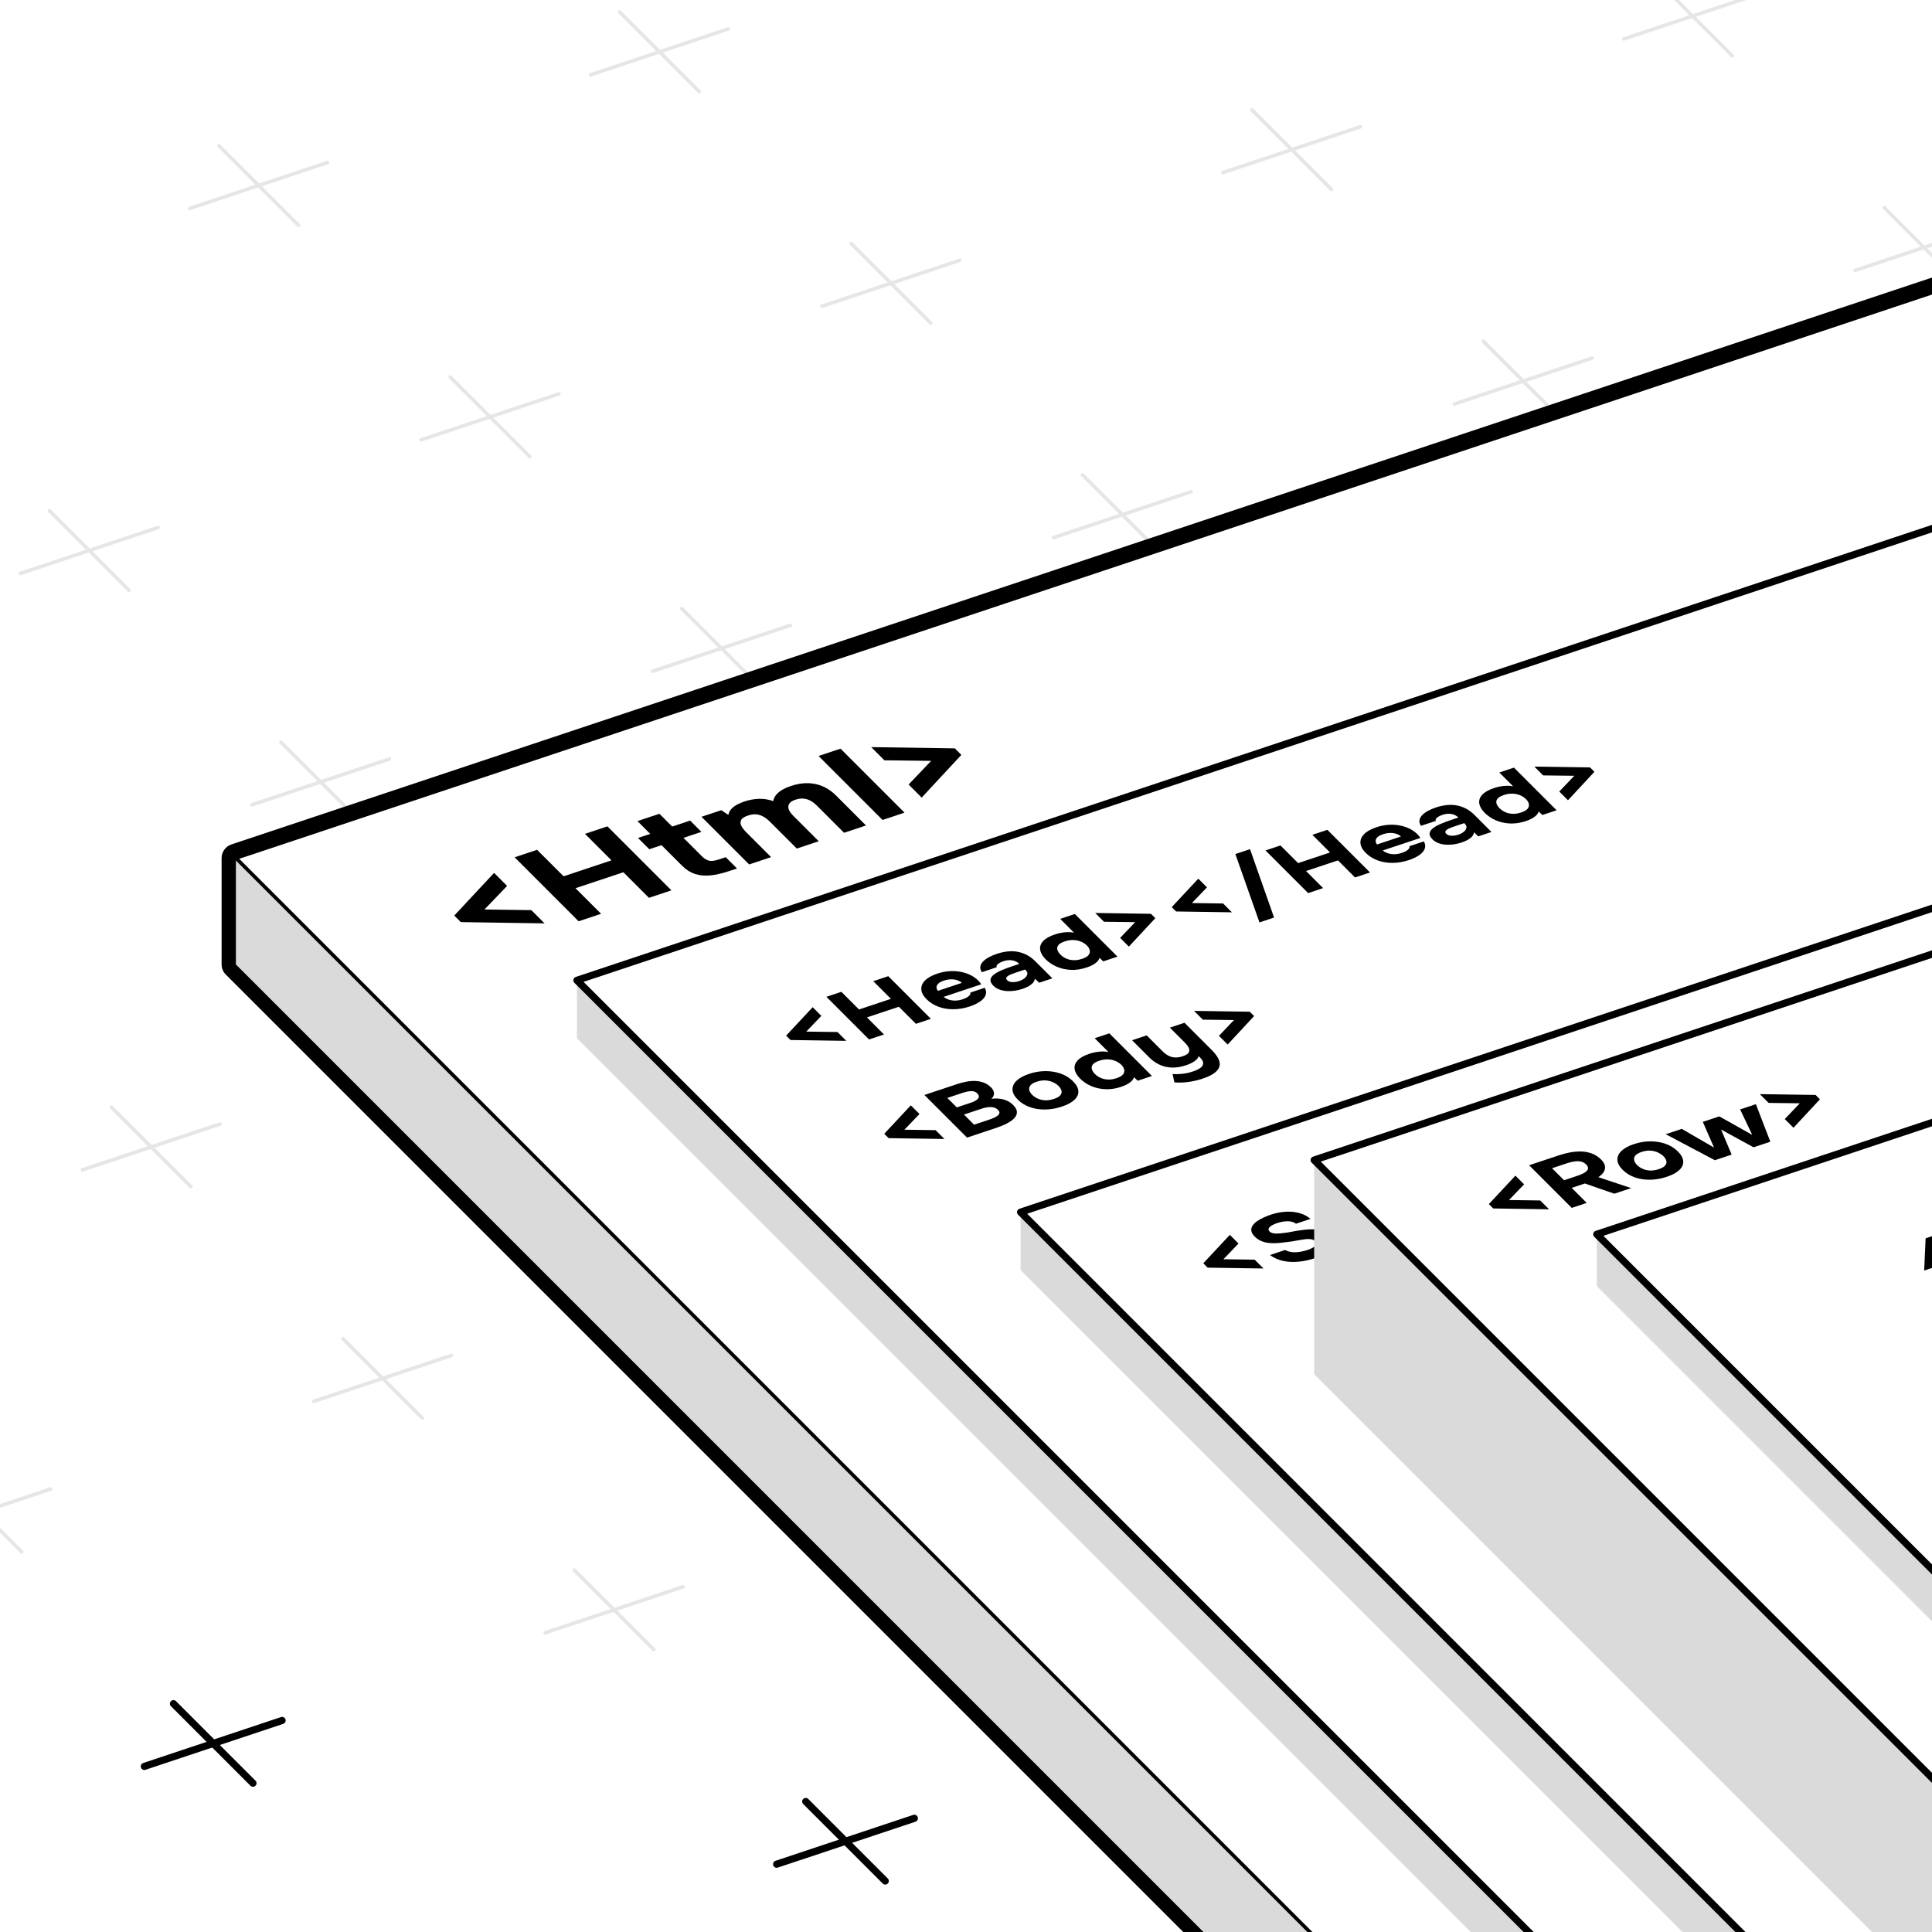 <?xml version="1.0" encoding="UTF-8" standalone="no"?>
<!DOCTYPE svg PUBLIC "-//W3C//DTD SVG 1.1//EN" "http://www.w3.org/Graphics/SVG/1.1/DTD/svg11.dtd">
<svg width="100%" height="100%" viewBox="0 0 540 540" version="1.1" xmlns="http://www.w3.org/2000/svg" xmlns:xlink="http://www.w3.org/1999/xlink" xml:space="preserve" xmlns:serif="http://www.serif.com/" style="fill-rule:evenodd;clip-rule:evenodd;stroke-linecap:round;stroke-linejoin:round;stroke-miterlimit:1.5;">
    <rect id="Artboard1" x="0" y="-0" width="540" height="540" style="fill:none;"/>
    <clipPath id="_clip1">
        <rect x="0" y="-0" width="540" height="540"/>
    </clipPath>
    <g clip-path="url(#_clip1)">
        <g>
            <g>
                <path d="M61.171,40.721l22.224,22.223" style="fill:none;stroke:rgb(230,230,230);stroke-width:1px;"/>
                <path d="M53.037,58.248l38.493,-12.831" style="fill:none;stroke:rgb(230,230,230);stroke-width:1px;"/>
            </g>
            <g>
                <path d="M173.209,3.375l22.224,22.223" style="fill:none;stroke:rgb(230,230,230);stroke-width:1px;"/>
                <path d="M165.074,20.902l38.493,-12.831" style="fill:none;stroke:rgb(230,230,230);stroke-width:1px;"/>
            </g>
            <g>
                <path d="M13.818,142.751l22.224,22.224" style="fill:none;stroke:rgb(230,230,230);stroke-width:1px;"/>
                <path d="M5.684,160.279l38.493,-12.831" style="fill:none;stroke:rgb(230,230,230);stroke-width:1px;"/>
            </g>
            <g>
                <path d="M125.856,105.406l22.224,22.223" style="fill:none;stroke:rgb(230,230,230);stroke-width:1px;"/>
                <path d="M117.722,122.933l38.493,-12.831" style="fill:none;stroke:rgb(230,230,230);stroke-width:1px;"/>
            </g>
            <g>
                <path d="M237.894,68.06l22.224,22.223" style="fill:none;stroke:rgb(230,230,230);stroke-width:1px;"/>
                <path d="M229.76,85.587l38.492,-12.831" style="fill:none;stroke:rgb(230,230,230);stroke-width:1px;"/>
            </g>
            <g>
                <path d="M349.932,30.714l22.224,22.224" style="fill:none;stroke:rgb(230,230,230);stroke-width:1px;"/>
                <path d="M341.797,48.241l38.493,-12.831" style="fill:none;stroke:rgb(230,230,230);stroke-width:1px;"/>
            </g>
            <g>
                <path d="M461.97,-6.632l22.224,22.224" style="fill:none;stroke:rgb(230,230,230);stroke-width:1px;"/>
                <path d="M453.835,10.895l38.493,-12.831" style="fill:none;stroke:rgb(230,230,230);stroke-width:1px;"/>
            </g>
            <g>
                <path d="M78.503,207.437l22.224,22.223" style="fill:none;stroke:rgb(230,230,230);stroke-width:1px;"/>
                <path d="M70.369,224.964l38.493,-12.831" style="fill:none;stroke:rgb(230,230,230);stroke-width:1px;"/>
            </g>
            <g>
                <path d="M190.541,170.091l22.224,22.223" style="fill:none;stroke:rgb(230,230,230);stroke-width:1px;"/>
                <path d="M182.407,187.618l38.493,-12.831" style="fill:none;stroke:rgb(230,230,230);stroke-width:1px;"/>
            </g>
            <g>
                <path d="M302.579,132.745l22.224,22.224" style="fill:none;stroke:rgb(230,230,230);stroke-width:1px;"/>
                <path d="M294.445,150.272l38.492,-12.831" style="fill:none;stroke:rgb(230,230,230);stroke-width:1px;"/>
            </g>
            <g>
                <path d="M414.617,95.399l22.224,22.224" style="fill:none;stroke:rgb(230,230,230);stroke-width:1px;"/>
                <path d="M406.482,112.926l38.493,-12.831" style="fill:none;stroke:rgb(230,230,230);stroke-width:1px;"/>
            </g>
            <g>
                <path d="M526.655,58.053l22.224,22.224" style="fill:none;stroke:rgb(230,230,230);stroke-width:1px;"/>
                <path d="M518.52,75.58l38.493,-12.831" style="fill:none;stroke:rgb(230,230,230);stroke-width:1px;"/>
            </g>
            <g>
                <path d="M31.151,309.468l22.224,22.223" style="fill:none;stroke:rgb(230,230,230);stroke-width:1px;"/>
                <path d="M23.016,326.995l38.493,-12.831" style="fill:none;stroke:rgb(230,230,230);stroke-width:1px;"/>
            </g>
            <g>
                <path d="M143.189,272.122l22.223,22.223" style="fill:none;stroke:rgb(230,230,230);stroke-width:1px;"/>
                <path d="M135.054,289.649l38.493,-12.831" style="fill:none;stroke:rgb(230,230,230);stroke-width:1px;"/>
            </g>
            <g>
                <path d="M255.226,234.776l22.224,22.224" style="fill:none;stroke:rgb(230,230,230);stroke-width:1px;"/>
                <path d="M247.092,252.303l38.493,-12.831" style="fill:none;stroke:rgb(230,230,230);stroke-width:1px;"/>
            </g>
            <g>
                <path d="M367.264,197.43l22.224,22.224" style="fill:none;stroke:rgb(230,230,230);stroke-width:1px;"/>
                <path d="M359.13,214.957l38.493,-12.831" style="fill:none;stroke:rgb(230,230,230);stroke-width:1px;"/>
            </g>
            <g>
                <path d="M479.302,160.084l22.224,22.224" style="fill:none;stroke:rgb(230,230,230);stroke-width:1px;"/>
                <path d="M471.167,177.611l38.493,-12.831" style="fill:none;stroke:rgb(230,230,230);stroke-width:1px;"/>
            </g>
            <g>
                <path d="M-16.202,411.499l22.224,22.223" style="fill:none;stroke:rgb(230,230,230);stroke-width:1px;"/>
                <path d="M-24.337,429.026l38.493,-12.831" style="fill:none;stroke:rgb(230,230,230);stroke-width:1px;"/>
            </g>
            <g>
                <path d="M95.836,374.153l22.224,22.223" style="fill:none;stroke:rgb(230,230,230);stroke-width:1px;"/>
                <path d="M87.701,391.68l38.493,-12.831" style="fill:none;stroke:rgb(230,230,230);stroke-width:1px;"/>
            </g>
            <g>
                <path d="M207.874,336.807l22.223,22.224" style="fill:none;stroke:rgb(230,230,230);stroke-width:1px;"/>
                <path d="M199.739,354.334l38.493,-12.831" style="fill:none;stroke:rgb(230,230,230);stroke-width:1px;"/>
            </g>
            <g>
                <path d="M319.911,299.461l22.224,22.224" style="fill:none;stroke:rgb(230,230,230);stroke-width:1px;"/>
                <path d="M311.777,316.988l38.493,-12.831" style="fill:none;stroke:rgb(230,230,230);stroke-width:1px;"/>
            </g>
            <g>
                <path d="M431.949,262.115l22.224,22.224" style="fill:none;stroke:rgb(230,230,230);stroke-width:1px;"/>
                <path d="M423.815,279.642l38.493,-12.831" style="fill:none;stroke:rgb(230,230,230);stroke-width:1px;"/>
            </g>
            <g>
                <path d="M535.853,242.296l38.492,-12.831" style="fill:none;stroke:rgb(230,230,230);stroke-width:1px;"/>
            </g>
            <g>
                <path d="M48.483,476.184l22.224,22.223" style="fill:none;stroke:black;stroke-width:2px;"/>
                <path d="M40.349,493.711l38.492,-12.831" style="fill:none;stroke:black;stroke-width:2px;"/>
            </g>
            <g>
                <path d="M160.521,438.838l22.224,22.224" style="fill:none;stroke:rgb(230,230,230);stroke-width:1px;"/>
                <path d="M152.386,456.365l38.493,-12.831" style="fill:none;stroke:rgb(230,230,230);stroke-width:1px;"/>
            </g>
            <g>
                <path d="M272.559,401.492l22.224,22.224" style="fill:none;stroke:rgb(230,230,230);stroke-width:1px;"/>
                <path d="M264.424,419.019l38.493,-12.831" style="fill:none;stroke:rgb(230,230,230);stroke-width:1px;"/>
            </g>
            <g>
                <path d="M384.596,364.146l22.224,22.224" style="fill:none;stroke:rgb(230,230,230);stroke-width:1px;"/>
                <path d="M376.462,381.673l38.493,-12.831" style="fill:none;stroke:rgb(230,230,230);stroke-width:1px;"/>
            </g>
            <g>
                <path d="M496.634,326.8l22.224,22.224" style="fill:none;stroke:rgb(230,230,230);stroke-width:1px;"/>
                <path d="M488.5,344.327l38.493,-12.831" style="fill:none;stroke:rgb(230,230,230);stroke-width:1px;"/>
            </g>
            <g>
                <path d="M113.168,540.869l22.224,22.224" style="fill:none;stroke:rgb(230,230,230);stroke-width:1px;"/>
            </g>
            <g>
                <path d="M225.206,503.523l22.224,22.224" style="fill:none;stroke:black;stroke-width:2px;"/>
                <path d="M217.071,521.05l38.493,-12.831" style="fill:none;stroke:black;stroke-width:2px;"/>
            </g>
            <g>
                <path d="M337.244,466.177l22.224,22.224" style="fill:none;stroke:rgb(230,230,230);stroke-width:1px;"/>
                <path d="M329.109,483.704l38.493,-12.831" style="fill:none;stroke:rgb(230,230,230);stroke-width:1px;"/>
            </g>
            <g>
                <path d="M449.282,428.831l22.223,22.224" style="fill:none;stroke:rgb(230,230,230);stroke-width:1px;"/>
                <path d="M441.147,446.358l38.493,-12.831" style="fill:none;stroke:rgb(230,230,230);stroke-width:1px;"/>
            </g>
            <g>
                <path d="M401.929,530.862l22.224,22.224" style="fill:none;stroke:rgb(230,230,230);stroke-width:1px;"/>
                <path d="M393.794,548.389l38.493,-12.831" style="fill:none;stroke:rgb(230,230,230);stroke-width:1px;"/>
            </g>
            <g>
                <path d="M513.967,493.516l22.223,22.224" style="fill:none;stroke:rgb(230,230,230);stroke-width:1px;"/>
                <path d="M505.832,511.043l38.493,-12.831" style="fill:none;stroke:rgb(230,230,230);stroke-width:1px;"/>
            </g>
        </g>
        <g>
            <rect x="-0" y="0" width="106.057" height="540" style="fill:url(#_Linear2);"/>
            <path d="M-0,442.348l540,0l0,97.652l-540,-0l-0,-97.652Z" style="fill:url(#_Linear3);"/>
            <path d="M-0,95.445l540,0l0,-95.445l-540,0l-0,95.445Z" style="fill:url(#_Linear4);"/>
        </g>
        <g>
            <path d="M712.79,886.672l-0,29.743l-646.851,-646.851l0,-29.743l646.851,646.851Z" style="fill:rgb(218,218,218);"/>
            <path d="M623.067,54.112l646.851,646.85l-557.128,185.71l-646.851,-646.851l557.128,-185.709Z" style="fill:white;stroke:black;stroke-width:1px;"/>
            <path d="M725.354,838.091l0,16.196l-564.095,-564.095l-0,-16.196l564.095,564.095Z" style="fill:rgb(218,218,218);"/>
            <path d="M650.964,110.761l564.095,564.095l-489.705,163.235l-564.095,-564.095l489.705,-163.235Z" style="fill:white;stroke:black;stroke-width:2px;"/>
            <path d="M730.547,784.093l-0,16.196l-445.29,-445.29l-0,-16.196l445.29,445.29Z" style="fill:rgb(218,218,218);"/>
            <path d="M710.469,197.066l445.29,445.29l-425.212,141.737l-445.29,-445.29l425.212,-141.737Z" style="fill:white;stroke:black;stroke-width:2px;"/>
            <path d="M353.148,354.547l-15.602,-0.235l-1.22,-1.22l7.418,-7.949l2.426,2.426l-4.217,4.389l8.728,0.122l2.467,2.467Z" style="fill-rule:nonzero;"/>
            <path d="M367.421,351.694c-1.432,0.477 -2.896,0.793 -4.394,0.948c-1.497,0.154 -2.938,0.088 -4.323,-0.199c-1.384,-0.287 -2.633,-0.84 -3.747,-1.658l4.249,-1.416c0.581,0.327 1.221,0.528 1.918,0.603c0.697,0.075 1.42,0.052 2.168,-0.069c0.748,-0.121 1.474,-0.298 2.178,-0.533c0.553,-0.184 1.05,-0.402 1.493,-0.655c0.443,-0.252 0.741,-0.531 0.894,-0.837c0.153,-0.306 0.067,-0.621 -0.258,-0.947c-0.245,-0.245 -0.539,-0.413 -0.881,-0.504c-0.343,-0.091 -0.735,-0.129 -1.175,-0.116c-0.44,0.014 -0.939,0.067 -1.494,0.159c-0.46,0.064 -0.934,0.144 -1.421,0.24c-0.487,0.097 -0.972,0.183 -1.456,0.261c-0.483,0.077 -0.964,0.135 -1.443,0.175c-0.862,0.129 -1.717,0.226 -2.564,0.291c-0.848,0.066 -1.655,0.06 -2.422,-0.017c-0.766,-0.077 -1.492,-0.256 -2.177,-0.536c-0.686,-0.281 -1.301,-0.694 -1.847,-1.24c-0.58,-0.58 -0.902,-1.13 -0.967,-1.652c-0.066,-0.522 0.057,-1.009 0.367,-1.461c0.31,-0.452 0.746,-0.868 1.306,-1.246c0.56,-0.379 1.174,-0.719 1.843,-1.021c0.668,-0.302 1.321,-0.559 1.959,-0.772c1.338,-0.446 2.676,-0.713 4.014,-0.802c1.339,-0.088 2.618,0.026 3.838,0.341c1.22,0.315 2.293,0.865 3.218,1.649l-4.056,1.352c-0.411,-0.312 -0.899,-0.515 -1.466,-0.609c-0.566,-0.095 -1.17,-0.103 -1.811,-0.026c-0.641,0.078 -1.29,0.226 -1.948,0.445c-0.427,0.143 -0.824,0.304 -1.19,0.482c-0.366,0.179 -0.659,0.37 -0.88,0.572c-0.22,0.202 -0.347,0.414 -0.38,0.635c-0.034,0.22 0.064,0.445 0.293,0.675c0.225,0.224 0.529,0.382 0.913,0.473c0.384,0.09 0.84,0.124 1.369,0.1c0.529,-0.023 1.131,-0.081 1.808,-0.171c0.689,-0.074 1.387,-0.185 2.096,-0.333c0.708,-0.147 1.408,-0.265 2.099,-0.351c0.859,-0.137 1.688,-0.235 2.487,-0.295c0.799,-0.06 1.555,-0.054 2.266,0.018c0.712,0.071 1.381,0.238 2.007,0.501c0.626,0.263 1.196,0.652 1.711,1.166c0.685,0.685 1.047,1.338 1.086,1.958c0.04,0.62 -0.169,1.203 -0.626,1.747c-0.456,0.545 -1.092,1.042 -1.908,1.492c-0.815,0.45 -1.731,0.844 -2.746,1.183Z" style="fill-rule:nonzero;"/>
            <path d="M385.305,345.714c-1.599,0.533 -3.152,0.802 -4.661,0.806c-1.508,0.004 -2.901,-0.233 -4.181,-0.711c-1.279,-0.478 -2.374,-1.172 -3.283,-2.082c-0.914,-0.914 -1.409,-1.82 -1.483,-2.719c-0.075,-0.9 0.262,-1.736 1.008,-2.509c0.747,-0.773 1.905,-1.421 3.473,-1.943c1.159,-0.387 2.294,-0.614 3.404,-0.681c1.11,-0.068 2.172,-0.001 3.187,0.2c1.015,0.201 1.942,0.516 2.779,0.947c0.838,0.43 1.557,0.956 2.157,1.576c0.147,0.158 0.282,0.313 0.406,0.465c0.123,0.152 0.235,0.314 0.336,0.487l-10.516,3.506c0.389,0.316 0.859,0.57 1.411,0.76c0.551,0.191 1.155,0.286 1.813,0.285c0.658,-0 1.359,-0.125 2.102,-0.372c0.482,-0.161 0.896,-0.343 1.24,-0.546c0.344,-0.203 0.598,-0.42 0.761,-0.651c0.163,-0.232 0.206,-0.456 0.129,-0.673l4.044,-1.348c0.411,0.753 0.482,1.458 0.213,2.115c-0.269,0.657 -0.79,1.247 -1.563,1.768c-0.773,0.521 -1.698,0.961 -2.776,1.32Zm-8.959,-4.345l6.676,-2.225c-0.311,-0.301 -0.722,-0.542 -1.233,-0.723c-0.511,-0.182 -1.087,-0.272 -1.727,-0.272c-0.639,0.001 -1.321,0.122 -2.045,0.363c-0.743,0.248 -1.277,0.538 -1.603,0.871c-0.325,0.334 -0.482,0.674 -0.469,1.022c0.013,0.347 0.147,0.669 0.401,0.964Z" style="fill-rule:nonzero;"/>
            <path d="M402.228,340.073c-1.579,0.527 -3.111,0.79 -4.594,0.79c-1.483,0.001 -2.858,-0.242 -4.126,-0.729c-1.267,-0.487 -2.36,-1.189 -3.278,-2.108c-0.93,-0.93 -1.438,-1.841 -1.524,-2.733c-0.085,-0.892 0.25,-1.72 1.007,-2.483c0.757,-0.763 1.935,-1.411 3.534,-1.944c1.248,-0.416 2.487,-0.658 3.716,-0.727c1.228,-0.068 2.381,0.042 3.458,0.33c1.076,0.288 2.025,0.77 2.846,1.446l-3.991,1.331c-0.581,-0.331 -1.209,-0.507 -1.885,-0.527c-0.676,-0.02 -1.355,0.083 -2.036,0.31c-0.887,0.296 -1.462,0.655 -1.725,1.076c-0.263,0.422 -0.316,0.859 -0.159,1.311c0.156,0.453 0.428,0.872 0.814,1.258c0.416,0.416 0.925,0.767 1.529,1.054c0.603,0.287 1.275,0.458 2.016,0.514c0.74,0.056 1.525,-0.054 2.353,-0.33c0.7,-0.234 1.221,-0.531 1.56,-0.891c0.34,-0.361 0.392,-0.76 0.155,-1.2l4.108,-1.369c0.627,0.761 0.851,1.494 0.674,2.199c-0.177,0.704 -0.658,1.349 -1.443,1.934c-0.784,0.585 -1.787,1.081 -3.009,1.488Z" style="fill-rule:nonzero;"/>
            <path d="M418.587,334.459c-1.284,0.428 -2.448,0.694 -3.492,0.8c-1.043,0.105 -1.999,0.015 -2.867,-0.269c-0.867,-0.284 -1.678,-0.802 -2.43,-1.555l-3.811,-3.811l-2.282,0.761l-2.102,-2.102l2.282,-0.761l-2.382,-2.382l4.091,-1.364l2.382,2.383l3.343,-1.115l2.103,2.102l-3.344,1.115l3.477,3.477c0.371,0.371 0.776,0.624 1.216,0.761c0.44,0.136 1.074,0.066 1.903,-0.21l1.278,-0.426l2.105,2.105l-1.47,0.491Z" style="fill-rule:nonzero;"/>
            <path d="M422.316,333.216l-8.878,-8.878l4.085,-1.362l8.878,8.878l-4.085,1.362Zm-7.728,-10.452c-0.759,0.253 -1.504,0.325 -2.235,0.217c-0.73,-0.108 -1.303,-0.37 -1.719,-0.786c-0.438,-0.438 -0.549,-0.873 -0.332,-1.304c0.217,-0.432 0.695,-0.771 1.434,-1.017c0.681,-0.227 1.401,-0.291 2.161,-0.193c0.76,0.099 1.359,0.367 1.797,0.805c0.427,0.427 0.534,0.852 0.321,1.274c-0.212,0.423 -0.688,0.758 -1.427,1.004Z" style="fill-rule:nonzero;"/>
            <path d="M436.939,328.503c-1.556,0.519 -3.099,0.791 -4.628,0.815c-1.529,0.025 -2.957,-0.196 -4.285,-0.663c-1.328,-0.466 -2.46,-1.168 -3.396,-2.105c-0.955,-0.954 -1.448,-1.884 -1.478,-2.788c-0.031,-0.905 0.347,-1.737 1.134,-2.496c0.786,-0.76 1.944,-1.394 3.473,-1.904c1.544,-0.515 3.081,-0.774 4.61,-0.778c1.529,-0.003 2.959,0.233 4.288,0.709c1.33,0.477 2.472,1.192 3.426,2.147c0.93,0.93 1.421,1.838 1.473,2.725c0.052,0.887 -0.313,1.702 -1.097,2.444c-0.783,0.741 -1.957,1.373 -3.52,1.894Zm-2.216,-2.145c0.895,-0.299 1.5,-0.65 1.816,-1.055c0.317,-0.405 0.414,-0.829 0.292,-1.272c-0.121,-0.443 -0.384,-0.867 -0.788,-1.271c-0.405,-0.405 -0.914,-0.753 -1.528,-1.045c-0.614,-0.293 -1.308,-0.469 -2.081,-0.529c-0.773,-0.06 -1.612,0.061 -2.519,0.364c-0.887,0.295 -1.485,0.653 -1.793,1.074c-0.309,0.42 -0.399,0.855 -0.271,1.305c0.129,0.45 0.398,0.88 0.809,1.291c0.411,0.411 0.922,0.757 1.532,1.038c0.61,0.28 1.296,0.441 2.057,0.482c0.762,0.041 1.587,-0.087 2.474,-0.382Z" style="fill-rule:nonzero;"/>
            <path d="M447.1,324.954l-8.878,-8.877l3.81,-1.271l1.246,0.951c0.127,-0.45 0.38,-0.851 0.761,-1.204c0.381,-0.353 0.825,-0.66 1.331,-0.922c0.506,-0.262 0.995,-0.471 1.465,-0.628c1.463,-0.487 2.798,-0.684 4.006,-0.589c1.207,0.095 2.299,0.394 3.275,0.898c0.976,0.504 1.845,1.137 2.606,1.899l4.902,4.902l-4.09,1.363l-4.596,-4.595c-0.274,-0.274 -0.584,-0.534 -0.931,-0.779c-0.346,-0.246 -0.733,-0.446 -1.16,-0.6c-0.426,-0.154 -0.891,-0.236 -1.394,-0.247c-0.503,-0.01 -1.059,0.086 -1.666,0.288c-0.766,0.255 -1.298,0.583 -1.597,0.982c-0.298,0.399 -0.386,0.83 -0.262,1.293c0.123,0.464 0.42,0.93 0.889,1.4l4.373,4.373l-4.09,1.363Z" style="fill-rule:nonzero;"/>
            <path d="M464.72,317.342l-2.435,-2.436l4.2,-4.405l-8.712,-0.106l-2.456,-2.456l15.575,0.23l1.22,1.22l-7.392,7.953Z" style="fill-rule:nonzero;"/>
            <path d="M563.235,520.161l0,59.84l-195.923,-195.923l-0,-59.841l195.923,195.924Z" style="fill:rgb(218,218,218);"/>
            <path d="M737.353,200.89l195.924,195.924l-370.042,123.347l-195.923,-195.924l370.041,-123.347Z" style="fill:white;stroke:black;stroke-width:2px;"/>
            <g>
                <path d="M581.308,479.978l-0,14.489l-134.999,-134.998l0,-14.489l134.999,134.998Z" style="fill:rgb(218,218,218);"/>
                <path d="M584.537,298.904l134.998,134.998l-138.227,46.076l-134.999,-134.998l138.228,-46.076Z" style="fill:white;stroke:black;stroke-width:2px;"/>
                <path d="M537.81,355.117l0.407,-9.008l2.113,-0.704l13.767,4.283l-4.201,1.4l-7.601,-2.434l-0.213,5.039l-4.272,1.424Z" style="fill-rule:nonzero;"/>
                <path d="M543.344,363.95c-1.231,-1.231 -1.84,-2.42 -1.829,-3.568c0.012,-1.148 0.583,-2.205 1.714,-3.172c1.132,-0.967 2.748,-1.801 4.848,-2.501c2.128,-0.709 4.218,-1.103 6.27,-1.18c2.052,-0.078 3.95,0.163 5.693,0.721c1.744,0.558 3.217,1.438 4.419,2.64c0.909,0.91 1.451,1.812 1.626,2.708c0.174,0.896 -0.032,1.739 -0.62,2.531c-0.588,0.792 -1.588,1.499 -3.001,2.119l-2.321,-2.321c0.816,-0.47 1.278,-1.019 1.383,-1.647c0.106,-0.629 -0.208,-1.31 -0.943,-2.044c-0.802,-0.802 -1.76,-1.338 -2.875,-1.607c-1.115,-0.269 -2.276,-0.344 -3.485,-0.225c-1.208,0.12 -2.368,0.365 -3.481,0.736c-1.143,0.382 -2.119,0.856 -2.927,1.423c-0.807,0.567 -1.288,1.203 -1.441,1.909c-0.153,0.705 0.167,1.454 0.96,2.247c0.481,0.481 1.026,0.864 1.635,1.149c0.609,0.285 1.268,0.472 1.977,0.561c0.709,0.088 1.428,0.072 2.158,-0.048l2.409,2.409c-1.61,0.393 -3.178,0.522 -4.706,0.387c-1.527,-0.135 -2.929,-0.483 -4.206,-1.044c-1.277,-0.561 -2.363,-1.289 -3.257,-2.183Z" style="fill-rule:nonzero;"/>
                <path d="M554.119,374.694c-0.899,-0.899 -1.369,-1.789 -1.412,-2.672c-0.042,-0.883 0.341,-1.707 1.149,-2.474c0.807,-0.766 2.023,-1.42 3.645,-1.961c1.653,-0.551 3.264,-0.835 4.831,-0.853c1.566,-0.018 3.007,0.201 4.323,0.655c1.315,0.453 2.414,1.122 3.297,2.005c0.891,0.891 1.34,1.779 1.347,2.661c0.006,0.883 -0.403,1.709 -1.228,2.476c-0.825,0.768 -2.065,1.427 -3.718,1.978c-1.611,0.537 -3.184,0.821 -4.721,0.851c-1.536,0.03 -2.947,-0.181 -4.232,-0.634c-1.284,-0.452 -2.378,-1.129 -3.281,-2.032Zm3.716,-1.279c0.517,0.516 1.126,0.866 1.827,1.048c0.701,0.183 1.436,0.239 2.203,0.169c0.767,-0.07 1.501,-0.222 2.202,-0.456c0.7,-0.233 1.303,-0.527 1.81,-0.882c0.507,-0.354 0.812,-0.754 0.915,-1.201c0.104,-0.446 -0.106,-0.931 -0.629,-1.454c-0.512,-0.512 -1.133,-0.858 -1.861,-1.036c-0.728,-0.178 -1.481,-0.23 -2.26,-0.156c-0.78,0.074 -1.525,0.23 -2.237,0.467c-0.712,0.238 -1.311,0.532 -1.797,0.884c-0.485,0.353 -0.764,0.749 -0.835,1.188c-0.071,0.44 0.15,0.916 0.662,1.429Z" style="fill-rule:nonzero;"/>
                <path d="M560.265,380.56l20.647,-6.882l2.362,2.362l-20.647,6.882l-2.362,-2.362Z" style="fill-rule:nonzero;"/>
                <path d="M568.31,388.885c-1.305,-1.305 -1.73,-2.502 -1.274,-3.589c0.455,-1.088 1.856,-2.023 4.202,-2.805l8.596,-2.865l2.361,2.362l-8.303,2.768c-0.709,0.236 -1.275,0.501 -1.699,0.795c-0.425,0.294 -0.661,0.619 -0.71,0.975c-0.048,0.357 0.129,0.736 0.531,1.138c0.438,0.438 0.939,0.721 1.502,0.849c0.564,0.128 1.166,0.144 1.805,0.05c0.639,-0.095 1.278,-0.249 1.916,-0.462l8.304,-2.768l2.352,2.352l-8.596,2.865c-2.439,0.813 -4.568,1.052 -6.385,0.716c-1.817,-0.337 -3.351,-1.13 -4.602,-2.381Z" style="fill-rule:nonzero;"/>
                <path d="M574.345,394.64l15.377,-5.126l2.13,2.13l-1.527,0.76c0.78,0.049 1.447,0.164 2.002,0.346c0.556,0.182 1.023,0.396 1.403,0.644c0.38,0.248 0.685,0.486 0.914,0.715c0.53,0.53 0.822,1.057 0.875,1.579c0.053,0.523 -0.191,1.038 -0.732,1.545c0.796,0.049 1.498,0.162 2.105,0.338c0.607,0.177 1.137,0.397 1.59,0.661c0.453,0.263 0.842,0.557 1.165,0.88c0.692,0.692 1,1.332 0.924,1.92c-0.076,0.589 -0.455,1.128 -1.138,1.617c-0.682,0.49 -1.603,0.928 -2.763,1.314l-9.751,3.251l-2.362,-2.362l8.672,-2.89c0.342,-0.114 0.69,-0.244 1.042,-0.39c0.352,-0.146 0.65,-0.317 0.893,-0.511c0.244,-0.195 0.39,-0.409 0.441,-0.641c0.05,-0.233 -0.071,-0.495 -0.363,-0.787c-0.29,-0.29 -0.636,-0.493 -1.039,-0.611c-0.402,-0.117 -0.837,-0.173 -1.305,-0.169c-0.467,0.005 -0.935,0.054 -1.405,0.147c-0.469,0.094 -0.916,0.211 -1.34,0.352l-8.321,2.774l-2.362,-2.361l8.701,-2.901c0.323,-0.107 0.656,-0.235 0.998,-0.382c0.343,-0.147 0.643,-0.316 0.899,-0.506c0.256,-0.19 0.404,-0.407 0.444,-0.649c0.04,-0.242 -0.09,-0.514 -0.391,-0.815c-0.425,-0.425 -0.951,-0.676 -1.579,-0.754c-0.628,-0.079 -1.263,-0.055 -1.906,0.069c-0.644,0.125 -1.212,0.269 -1.707,0.434l-8.222,2.741l-2.362,-2.362Z" style="fill-rule:nonzero;"/>
                <path d="M588.698,408.993l15.377,-5.126l2.2,2.2l-1.646,0.72c0.779,0.073 1.473,0.219 2.085,0.439c0.611,0.22 1.144,0.476 1.597,0.768c0.453,0.293 0.815,0.575 1.087,0.846c0.845,0.845 1.185,1.616 1.021,2.313c-0.164,0.697 -0.683,1.327 -1.556,1.891c-0.873,0.563 -1.969,1.065 -3.288,1.504l-8.491,2.831l-2.362,-2.362l7.96,-2.653c0.475,-0.159 0.924,-0.338 1.35,-0.538c0.425,-0.2 0.771,-0.423 1.038,-0.669c0.267,-0.247 0.41,-0.515 0.428,-0.806c0.018,-0.29 -0.148,-0.611 -0.499,-0.961c-0.442,-0.442 -1.009,-0.75 -1.7,-0.922c-0.691,-0.173 -1.438,-0.223 -2.241,-0.152c-0.802,0.072 -1.61,0.243 -2.424,0.514l-7.574,2.525l-2.362,-2.362Z" style="fill-rule:nonzero;"/>
                <path d="M601.883,419.166l4.219,-1.406l7.63,2.425l0.184,-5.03l4.254,-1.418l-0.399,8.992l-2.113,0.704l-13.775,-4.267Z" style="fill-rule:nonzero;"/>
            </g>
            <path d="M432.964,338.001l-15.602,-0.235l-1.22,-1.219l7.419,-7.949l2.425,2.426l-4.217,4.388l8.729,0.123l2.466,2.466Z" style="fill-rule:nonzero;"/>
            <path d="M439.312,337.61l-11.921,-11.92l8.328,-2.776c1.019,-0.339 2.059,-0.609 3.119,-0.81c1.059,-0.201 2.11,-0.287 3.15,-0.258c1.041,0.03 2.031,0.221 2.972,0.576c0.94,0.354 1.795,0.915 2.563,1.683c0.575,0.575 0.925,1.148 1.049,1.719c0.125,0.571 0.032,1.125 -0.278,1.663c-0.311,0.538 -0.83,1.049 -1.558,1.535l9.184,3.052l-4.716,1.572l-8.228,-2.859l-3.682,1.227l4.201,4.202l-4.183,1.394Zm-2.158,-7.735l3.835,-1.278c0.607,-0.203 1.128,-0.417 1.563,-0.643c0.436,-0.226 0.768,-0.466 0.999,-0.721c0.23,-0.255 0.333,-0.527 0.309,-0.815c-0.024,-0.288 -0.197,-0.599 -0.52,-0.932c-0.41,-0.42 -0.89,-0.693 -1.441,-0.818c-0.55,-0.125 -1.158,-0.139 -1.824,-0.043c-0.667,0.096 -1.387,0.273 -2.161,0.531l-4.108,1.37l3.348,3.349Z" style="fill-rule:nonzero;"/>
            <path d="M465.851,328.926c-1.556,0.518 -3.099,0.79 -4.628,0.815c-1.529,0.024 -2.957,-0.197 -4.285,-0.663c-1.327,-0.467 -2.46,-1.168 -3.396,-2.105c-0.955,-0.955 -1.447,-1.884 -1.478,-2.789c-0.031,-0.905 0.347,-1.737 1.134,-2.496c0.786,-0.759 1.944,-1.394 3.473,-1.903c1.544,-0.515 3.081,-0.774 4.61,-0.778c1.529,-0.004 2.959,0.233 4.288,0.709c1.33,0.476 2.472,1.192 3.427,2.146c0.929,0.93 1.42,1.839 1.472,2.726c0.053,0.887 -0.313,1.701 -1.096,2.443c-0.784,0.742 -1.957,1.373 -3.521,1.895Zm-2.216,-2.146c0.895,-0.298 1.501,-0.65 1.817,-1.055c0.316,-0.404 0.413,-0.828 0.291,-1.272c-0.121,-0.443 -0.384,-0.866 -0.788,-1.271c-0.405,-0.404 -0.914,-0.752 -1.528,-1.045c-0.614,-0.292 -1.308,-0.468 -2.081,-0.528c-0.773,-0.06 -1.612,0.061 -2.519,0.363c-0.887,0.296 -1.485,0.654 -1.793,1.074c-0.309,0.421 -0.399,0.856 -0.271,1.306c0.129,0.449 0.398,0.88 0.81,1.291c0.411,0.411 0.921,0.757 1.531,1.037c0.61,0.281 1.296,0.441 2.058,0.482c0.762,0.041 1.586,-0.086 2.473,-0.382Z" style="fill-rule:nonzero;"/>
            <path d="M479.297,324.282l-13.715,-7.265l4.481,-1.494l9.019,5.237l-3.142,-7.196l4.599,-1.533l9.217,5.171l-3.388,-7.114l4.406,-1.469l4.04,10.49l-4.697,1.566l-9.076,-4.975l2.96,7.014l-4.704,1.568Z" style="fill-rule:nonzero;"/>
            <path d="M501.283,315.215l-2.436,-2.436l4.201,-4.406l-8.712,-0.106l-2.456,-2.456l15.574,0.231l1.22,1.22l-7.391,7.953Z" style="fill-rule:nonzero;"/>
            <path d="M236.547,290.922l-15.602,-0.235l-1.219,-1.219l7.418,-7.949l2.426,2.426l-4.217,4.388l8.728,0.123l2.466,2.466Z" style="fill-rule:nonzero;"/>
            <path d="M242.895,290.531l-11.92,-11.92l4.184,-1.394l4.935,4.936l8.924,-2.975l-4.936,-4.936l4.184,-1.394l11.92,11.92l-4.184,1.394l-4.768,-4.767l-8.923,2.974l4.768,4.768l-4.184,1.394Z" style="fill-rule:nonzero;"/>
            <path d="M271.12,281.285c-1.598,0.533 -3.152,0.801 -4.66,0.805c-1.508,0.004 -2.902,-0.233 -4.181,-0.711c-1.28,-0.478 -2.374,-1.172 -3.284,-2.081c-0.914,-0.914 -1.408,-1.821 -1.483,-2.72c-0.074,-0.899 0.262,-1.735 1.009,-2.508c0.747,-0.773 1.904,-1.421 3.472,-1.944c1.16,-0.386 2.294,-0.613 3.404,-0.681c1.11,-0.067 2.173,-0.001 3.188,0.2c1.015,0.201 1.941,0.516 2.779,0.947c0.838,0.43 1.557,0.956 2.156,1.576c0.148,0.158 0.283,0.313 0.406,0.465c0.124,0.152 0.236,0.314 0.336,0.488l-10.516,3.505c0.39,0.316 0.86,0.57 1.411,0.761c0.551,0.19 1.156,0.285 1.814,0.285c0.658,-0.001 1.358,-0.125 2.102,-0.373c0.482,-0.161 0.895,-0.343 1.239,-0.546c0.345,-0.203 0.598,-0.42 0.762,-0.651c0.163,-0.231 0.206,-0.455 0.129,-0.672l4.044,-1.348c0.41,0.752 0.481,1.457 0.212,2.114c-0.269,0.658 -0.79,1.247 -1.563,1.768c-0.772,0.521 -1.698,0.961 -2.776,1.321Zm-8.959,-4.345l6.676,-2.226c-0.311,-0.3 -0.721,-0.542 -1.233,-0.723c-0.511,-0.182 -1.086,-0.272 -1.726,-0.271c-0.64,0 -1.322,0.121 -2.045,0.362c-0.743,0.248 -1.277,0.539 -1.603,0.872c-0.326,0.333 -0.482,0.673 -0.469,1.021c0.013,0.347 0.146,0.669 0.4,0.965Z" style="fill-rule:nonzero;"/>
            <path d="M285.751,276.408c-0.713,0.237 -1.447,0.409 -2.202,0.514c-0.756,0.105 -1.497,0.13 -2.223,0.076c-0.726,-0.055 -1.405,-0.2 -2.035,-0.436c-0.63,-0.236 -1.171,-0.58 -1.623,-1.031c-0.606,-0.607 -0.881,-1.165 -0.823,-1.676c0.057,-0.51 0.355,-0.98 0.892,-1.411c0.537,-0.43 1.24,-0.835 2.109,-1.213c0.869,-0.378 1.81,-0.736 2.821,-1.073l2.23,-0.743c-0.331,-0.33 -0.721,-0.586 -1.173,-0.768c-0.452,-0.182 -0.954,-0.276 -1.509,-0.283c-0.554,-0.007 -1.15,0.096 -1.788,0.308c-0.416,0.139 -0.781,0.301 -1.094,0.486c-0.313,0.185 -0.539,0.378 -0.678,0.579c-0.139,0.2 -0.161,0.405 -0.067,0.613l-4.144,1.381c-0.367,-0.533 -0.513,-1.048 -0.439,-1.544c0.074,-0.497 0.317,-0.964 0.729,-1.403c0.413,-0.438 0.95,-0.841 1.612,-1.209c0.662,-0.367 1.4,-0.686 2.213,-0.957c2.241,-0.747 4.263,-0.931 6.066,-0.552c1.804,0.38 3.383,1.247 4.737,2.602l4.781,4.781l-3.682,1.227l-1.207,-1.129c-0.077,0.555 -0.336,1.027 -0.777,1.413c-0.441,0.387 -0.92,0.696 -1.437,0.928c-0.517,0.233 -0.947,0.406 -1.289,0.52Zm-0.937,-2.181c0.681,-0.227 1.222,-0.513 1.621,-0.857c0.4,-0.345 0.632,-0.709 0.697,-1.093c0.065,-0.384 -0.07,-0.743 -0.405,-1.078l-0.215,-0.215l-2.819,0.939c-0.397,0.132 -0.773,0.272 -1.129,0.419c-0.356,0.147 -0.652,0.304 -0.888,0.469c-0.237,0.166 -0.379,0.344 -0.428,0.534c-0.049,0.19 0.039,0.397 0.264,0.621c0.229,0.23 0.522,0.384 0.88,0.464c0.357,0.08 0.749,0.1 1.176,0.06c0.426,-0.041 0.842,-0.128 1.246,-0.263Z" style="fill-rule:nonzero;"/>
            <path d="M303.765,270.403c-1.56,0.52 -3.057,0.744 -4.49,0.673c-1.434,-0.072 -2.747,-0.369 -3.94,-0.891c-1.194,-0.521 -2.21,-1.202 -3.05,-2.042c-0.888,-0.887 -1.404,-1.767 -1.55,-2.639c-0.146,-0.872 0.118,-1.684 0.794,-2.435c0.676,-0.751 1.807,-1.391 3.394,-1.92c0.557,-0.185 1.136,-0.331 1.738,-0.437c0.601,-0.107 1.204,-0.167 1.807,-0.181c0.604,-0.014 1.177,0.038 1.721,0.157l-3.861,-3.861l4.091,-1.364l11.92,11.92l-3.974,1.325l-1.044,-0.982c-0.106,0.377 -0.321,0.729 -0.645,1.055c-0.325,0.327 -0.732,0.626 -1.223,0.898c-0.491,0.271 -1.054,0.513 -1.688,0.724Zm-1.31,-2.407c0.88,-0.293 1.48,-0.648 1.802,-1.065c0.322,-0.418 0.431,-0.858 0.327,-1.323c-0.103,-0.464 -0.365,-0.906 -0.785,-1.326c-0.436,-0.435 -0.969,-0.791 -1.601,-1.068c-0.632,-0.276 -1.336,-0.433 -2.114,-0.472c-0.778,-0.039 -1.609,0.089 -2.491,0.384c-0.911,0.303 -1.516,0.663 -1.814,1.08c-0.299,0.417 -0.375,0.854 -0.228,1.31c0.147,0.455 0.432,0.894 0.854,1.316c0.314,0.315 0.68,0.594 1.097,0.836c0.416,0.243 0.881,0.428 1.395,0.555c0.513,0.127 1.067,0.177 1.662,0.149c0.595,-0.027 1.227,-0.153 1.896,-0.376Z" style="fill-rule:nonzero;"/>
            <path d="M315.522,264.584l-2.436,-2.436l4.201,-4.406l-8.712,-0.106l-2.456,-2.456l15.575,0.231l1.219,1.22l-7.391,7.953Z" style="fill-rule:nonzero;"/>
            <path d="M344.331,254.994l-15.602,-0.235l-1.22,-1.219l7.419,-7.949l2.426,2.426l-4.218,4.388l8.729,0.123l2.466,2.466Z" style="fill-rule:nonzero;"/>
            <path d="M352.028,257.82l-6.742,-19.114l4.096,-1.365l6.725,19.119l-4.079,1.36Z" style="fill-rule:nonzero;"/>
            <path d="M365.63,249.62l-11.921,-11.92l4.184,-1.395l4.936,4.936l8.923,-2.974l-4.936,-4.936l4.184,-1.395l11.92,11.92l-4.184,1.395l-4.767,-4.768l-8.923,2.975l4.767,4.767l-4.183,1.395Z" style="fill-rule:nonzero;"/>
            <path d="M393.855,240.373c-1.599,0.533 -3.152,0.801 -4.66,0.806c-1.508,0.004 -2.902,-0.233 -4.182,-0.711c-1.279,-0.478 -2.373,-1.172 -3.283,-2.082c-0.914,-0.914 -1.408,-1.821 -1.483,-2.72c-0.074,-0.899 0.262,-1.735 1.009,-2.508c0.747,-0.773 1.904,-1.421 3.472,-1.944c1.159,-0.386 2.294,-0.613 3.404,-0.68c1.11,-0.068 2.172,-0.001 3.187,0.199c1.015,0.201 1.942,0.517 2.78,0.947c0.837,0.431 1.556,0.956 2.156,1.577c0.147,0.157 0.282,0.312 0.406,0.464c0.123,0.152 0.235,0.315 0.336,0.488l-10.516,3.505c0.39,0.317 0.86,0.57 1.411,0.761c0.551,0.191 1.156,0.286 1.814,0.285c0.658,-0.001 1.358,-0.125 2.101,-0.373c0.483,-0.16 0.896,-0.342 1.24,-0.545c0.344,-0.203 0.598,-0.421 0.761,-0.652c0.163,-0.231 0.206,-0.455 0.129,-0.672l4.045,-1.348c0.41,0.753 0.481,1.458 0.212,2.115c-0.269,0.657 -0.79,1.246 -1.563,1.767c-0.773,0.522 -1.698,0.962 -2.776,1.321Zm-8.959,-4.345l6.676,-2.225c-0.311,-0.301 -0.722,-0.542 -1.233,-0.724c-0.511,-0.181 -1.086,-0.272 -1.726,-0.271c-0.64,0.001 -1.322,0.122 -2.045,0.363c-0.743,0.248 -1.278,0.538 -1.603,0.871c-0.326,0.333 -0.482,0.674 -0.469,1.021c0.012,0.348 0.146,0.669 0.4,0.965Z" style="fill-rule:nonzero;"/>
            <path d="M408.485,235.496c-0.712,0.238 -1.446,0.409 -2.202,0.514c-0.755,0.105 -1.496,0.131 -2.223,0.076c-0.726,-0.054 -1.404,-0.199 -2.034,-0.435c-0.631,-0.237 -1.172,-0.58 -1.623,-1.032c-0.607,-0.606 -0.881,-1.165 -0.823,-1.675c0.057,-0.511 0.354,-0.981 0.891,-1.412c0.537,-0.43 1.241,-0.834 2.11,-1.212c0.869,-0.379 1.81,-0.736 2.821,-1.073l2.229,-0.743c-0.33,-0.331 -0.721,-0.587 -1.172,-0.769c-0.452,-0.181 -0.955,-0.276 -1.509,-0.283c-0.554,-0.007 -1.15,0.096 -1.788,0.309c-0.417,0.138 -0.781,0.3 -1.094,0.486c-0.313,0.185 -0.539,0.377 -0.678,0.578c-0.139,0.201 -0.162,0.405 -0.068,0.614l-4.143,1.381c-0.367,-0.534 -0.514,-1.049 -0.44,-1.545c0.075,-0.496 0.318,-0.964 0.73,-1.402c0.412,-0.439 0.949,-0.842 1.612,-1.209c0.662,-0.368 1.399,-0.687 2.213,-0.958c2.24,-0.747 4.263,-0.931 6.066,-0.551c1.804,0.38 3.383,1.247 4.737,2.601l4.781,4.781l-3.682,1.227l-1.208,-1.129c-0.076,0.556 -0.335,1.027 -0.776,1.414c-0.441,0.386 -0.92,0.696 -1.438,0.928c-0.517,0.232 -0.946,0.405 -1.289,0.519Zm-0.936,-2.181c0.681,-0.227 1.221,-0.512 1.621,-0.857c0.4,-0.344 0.632,-0.708 0.697,-1.092c0.065,-0.385 -0.07,-0.744 -0.405,-1.078l-0.215,-0.216l-2.819,0.94c-0.397,0.132 -0.773,0.271 -1.129,0.419c-0.356,0.147 -0.652,0.303 -0.889,0.469c-0.236,0.165 -0.379,0.343 -0.427,0.533c-0.049,0.19 0.039,0.397 0.263,0.622c0.229,0.229 0.523,0.384 0.88,0.464c0.358,0.079 0.75,0.099 1.176,0.059c0.427,-0.04 0.843,-0.128 1.247,-0.263Z" style="fill-rule:nonzero;"/>
            <path d="M426.5,229.492c-1.56,0.52 -3.057,0.744 -4.491,0.672c-1.433,-0.072 -2.746,-0.369 -3.94,-0.89c-1.193,-0.522 -2.21,-1.203 -3.05,-2.043c-0.887,-0.887 -1.404,-1.767 -1.55,-2.639c-0.146,-0.872 0.119,-1.684 0.795,-2.434c0.675,-0.751 1.807,-1.391 3.394,-1.92c0.557,-0.186 1.136,-0.332 1.737,-0.438c0.602,-0.106 1.205,-0.166 1.808,-0.18c0.604,-0.014 1.177,0.038 1.72,0.156l-3.86,-3.861l4.09,-1.363l11.921,11.92l-3.975,1.325l-1.043,-0.982c-0.106,0.376 -0.321,0.728 -0.646,1.055c-0.324,0.327 -0.731,0.626 -1.223,0.897c-0.491,0.272 -1.053,0.513 -1.687,0.725Zm-1.31,-2.407c0.879,-0.293 1.48,-0.649 1.802,-1.066c0.322,-0.417 0.431,-0.858 0.327,-1.322c-0.104,-0.464 -0.365,-0.906 -0.785,-1.326c-0.436,-0.436 -0.97,-0.792 -1.601,-1.068c-0.632,-0.276 -1.337,-0.434 -2.115,-0.473c-0.777,-0.038 -1.608,0.09 -2.491,0.384c-0.91,0.303 -1.515,0.664 -1.814,1.081c-0.298,0.417 -0.374,0.853 -0.227,1.309c0.147,0.456 0.431,0.895 0.853,1.317c0.315,0.314 0.681,0.593 1.097,0.836c0.417,0.243 0.882,0.428 1.395,0.555c0.514,0.126 1.068,0.176 1.663,0.149c0.595,-0.028 1.227,-0.153 1.896,-0.376Z" style="fill-rule:nonzero;"/>
            <path d="M438.257,223.672l-2.436,-2.436l4.201,-4.405l-8.712,-0.106l-2.456,-2.456l15.574,0.23l1.22,1.22l-7.391,7.953Z" style="fill-rule:nonzero;"/>
            <path d="M263.975,318.349l-15.603,-0.235l-1.219,-1.219l7.418,-7.949l2.426,2.426l-4.217,4.388l8.728,0.123l2.467,2.466Z" style="fill-rule:nonzero;"/>
            <path d="M270.293,317.968l-11.92,-11.92l9.056,-3.019c0.938,-0.312 1.853,-0.549 2.745,-0.71c0.892,-0.161 1.748,-0.22 2.57,-0.177c0.822,0.044 1.593,0.209 2.313,0.496c0.72,0.287 1.379,0.73 1.976,1.327c0.499,0.499 0.765,1.028 0.798,1.587c0.033,0.56 -0.218,1.079 -0.752,1.556c1.208,-0.151 2.336,-0.089 3.384,0.186c1.048,0.275 1.949,0.79 2.704,1.545c0.69,0.689 1.044,1.341 1.064,1.954c0.019,0.614 -0.22,1.19 -0.719,1.729c-0.498,0.539 -1.203,1.04 -2.113,1.504c-0.911,0.464 -1.952,0.891 -3.123,1.281l-7.983,2.661Zm1.963,-3.615l4.307,-1.435c0.522,-0.174 0.989,-0.36 1.402,-0.56c0.413,-0.199 0.744,-0.41 0.992,-0.634c0.249,-0.223 0.377,-0.463 0.386,-0.719c0.008,-0.256 -0.129,-0.525 -0.412,-0.808c-0.263,-0.263 -0.563,-0.454 -0.9,-0.574c-0.338,-0.12 -0.71,-0.184 -1.116,-0.194c-0.407,-0.01 -0.836,0.03 -1.289,0.12c-0.453,0.089 -0.918,0.214 -1.397,0.373l-4.803,1.601l2.83,2.83Zm-4.831,-4.831l3.811,-1.27c0.533,-0.178 0.982,-0.367 1.346,-0.568c0.365,-0.201 0.63,-0.413 0.798,-0.634c0.167,-0.222 0.238,-0.451 0.214,-0.685c-0.025,-0.234 -0.161,-0.476 -0.411,-0.726c-0.327,-0.337 -0.708,-0.544 -1.142,-0.621c-0.435,-0.076 -0.915,-0.066 -1.44,0.031c-0.525,0.097 -1.084,0.245 -1.675,0.442l-4.149,1.383l2.648,2.648Z" style="fill-rule:nonzero;"/>
            <path d="M296.785,309.299c-1.556,0.519 -3.098,0.791 -4.627,0.815c-1.529,0.025 -2.958,-0.196 -4.285,-0.663c-1.328,-0.466 -2.46,-1.168 -3.397,-2.105c-0.954,-0.954 -1.447,-1.884 -1.477,-2.788c-0.031,-0.905 0.347,-1.737 1.133,-2.496c0.787,-0.76 1.944,-1.394 3.473,-1.904c1.545,-0.515 3.082,-0.774 4.611,-0.778c1.529,-0.003 2.958,0.233 4.288,0.709c1.329,0.477 2.472,1.192 3.426,2.147c0.93,0.93 1.421,1.838 1.473,2.725c0.052,0.887 -0.314,1.702 -1.097,2.444c-0.783,0.741 -1.957,1.373 -3.521,1.894Zm-2.215,-2.145c0.895,-0.299 1.5,-0.65 1.816,-1.055c0.316,-0.405 0.414,-0.829 0.292,-1.272c-0.122,-0.443 -0.384,-0.867 -0.789,-1.271c-0.404,-0.404 -0.913,-0.753 -1.527,-1.045c-0.614,-0.293 -1.308,-0.469 -2.081,-0.529c-0.773,-0.06 -1.613,0.061 -2.519,0.364c-0.887,0.295 -1.485,0.653 -1.794,1.074c-0.308,0.42 -0.398,0.855 -0.27,1.305c0.128,0.45 0.398,0.88 0.809,1.291c0.411,0.411 0.922,0.757 1.531,1.038c0.61,0.28 1.296,0.441 2.058,0.482c0.762,0.041 1.587,-0.087 2.474,-0.382Z" style="fill-rule:nonzero;"/>
            <path d="M313.399,303.761c-1.56,0.52 -3.057,0.744 -4.49,0.673c-1.433,-0.072 -2.747,-0.369 -3.94,-0.891c-1.193,-0.521 -2.21,-1.202 -3.05,-2.042c-0.887,-0.887 -1.404,-1.767 -1.55,-2.639c-0.146,-0.872 0.119,-1.684 0.794,-2.435c0.676,-0.751 1.807,-1.391 3.395,-1.92c0.556,-0.185 1.135,-0.331 1.737,-0.437c0.602,-0.107 1.204,-0.167 1.808,-0.181c0.603,-0.014 1.177,0.039 1.72,0.157l-3.861,-3.861l4.091,-1.364l11.92,11.921l-3.974,1.324l-1.044,-0.982c-0.106,0.377 -0.321,0.729 -0.645,1.055c-0.324,0.327 -0.732,0.626 -1.223,0.898c-0.491,0.271 -1.054,0.513 -1.688,0.724Zm-1.309,-2.407c0.879,-0.293 1.48,-0.648 1.801,-1.065c0.322,-0.418 0.431,-0.858 0.328,-1.322c-0.104,-0.465 -0.366,-0.907 -0.786,-1.327c-0.435,-0.435 -0.969,-0.791 -1.601,-1.068c-0.631,-0.276 -1.336,-0.433 -2.114,-0.472c-0.778,-0.039 -1.608,0.089 -2.491,0.384c-0.911,0.303 -1.515,0.663 -1.814,1.08c-0.299,0.417 -0.375,0.854 -0.228,1.31c0.147,0.455 0.432,0.894 0.854,1.316c0.315,0.315 0.68,0.594 1.097,0.837c0.417,0.242 0.882,0.427 1.395,0.554c0.513,0.127 1.067,0.177 1.662,0.149c0.595,-0.027 1.227,-0.153 1.897,-0.376Z" style="fill-rule:nonzero;"/>
            <path d="M336.084,301.501c-1.186,0.395 -2.434,0.69 -3.743,0.886c-1.309,0.195 -2.672,0.246 -4.089,0.152l-0.519,-2.356c0.892,0.068 1.817,0.05 2.774,-0.054c0.958,-0.103 1.925,-0.318 2.901,-0.643c1.502,-0.501 2.413,-1.075 2.733,-1.722c0.32,-0.647 0.1,-1.35 -0.659,-2.11l-0.465,-0.464c-0.089,0.362 -0.304,0.701 -0.646,1.019c-0.341,0.317 -0.757,0.604 -1.249,0.859c-0.492,0.255 -1.02,0.477 -1.584,0.665c-1.482,0.494 -2.849,0.711 -4.1,0.65c-1.251,-0.061 -2.388,-0.337 -3.411,-0.828c-1.023,-0.492 -1.933,-1.135 -2.728,-1.93l-4.872,-4.872l4.074,-1.358l4.386,4.387c0.283,0.283 0.603,0.56 0.961,0.832c0.357,0.272 0.767,0.496 1.229,0.673c0.462,0.177 0.982,0.27 1.56,0.28c0.577,0.009 1.222,-0.105 1.934,-0.342c0.934,-0.311 1.505,-0.678 1.714,-1.099c0.209,-0.422 0.19,-0.862 -0.055,-1.323c-0.245,-0.46 -0.586,-0.909 -1.024,-1.347l-4.222,-4.222l4.091,-1.364l7.604,7.605c0.809,0.808 1.411,1.586 1.808,2.333c0.397,0.747 0.524,1.458 0.383,2.134c-0.141,0.676 -0.593,1.311 -1.358,1.906c-0.764,0.595 -1.907,1.145 -3.428,1.653Z" style="fill-rule:nonzero;"/>
            <path d="M343.136,291.949l-2.436,-2.436l4.201,-4.406l-8.712,-0.106l-2.456,-2.456l15.574,0.231l1.22,1.219l-7.391,7.954Z" style="fill-rule:nonzero;"/>
            <path d="M64.674,236.026l557.128,-185.709c1.438,-0.479 3.022,-0.105 4.094,0.966l646.85,646.851c0.75,0.75 1.172,1.767 1.172,2.828l-0,29.743c-0,1.722 -1.102,3.25 -2.735,3.795l-557.128,185.709c-1.438,0.479 -3.022,0.105 -4.094,-0.966l-646.85,-646.851c-0.751,-0.75 -1.172,-1.767 -1.172,-2.828l0,-29.743c0,-1.722 1.102,-3.25 2.735,-3.795Zm1.265,3.795l0,29.743l646.851,646.851l557.128,-185.71l-0,-29.743l-646.851,-646.85l-557.128,185.709Z"/>
        </g>
        <path d="M152.202,258.085l-23.403,-0.353l-1.829,-1.829l11.127,-11.924l3.639,3.639l-6.326,6.583l13.093,0.184l3.699,3.7Z" style="fill-rule:nonzero;"/>
        <path d="M161.723,257.498l-17.88,-17.88l6.276,-2.092l7.404,7.404l13.384,-4.461l-7.403,-7.404l6.275,-2.092l17.881,17.88l-6.276,2.092l-7.151,-7.151l-13.385,4.461l7.151,7.151l-6.276,2.092Z" style="fill-rule:nonzero;"/>
        <path d="M203.792,243.475c-1.926,0.642 -3.671,1.042 -5.237,1.2c-1.565,0.158 -2.999,0.024 -4.3,-0.402c-1.302,-0.427 -2.517,-1.204 -3.646,-2.333l-5.716,-5.716l-3.422,1.141l-3.154,-3.153l3.423,-1.141l-3.573,-3.574l6.136,-2.045l3.573,3.573l5.016,-1.672l3.153,3.154l-5.015,1.672l5.215,5.215c0.556,0.556 1.164,0.937 1.824,1.141c0.659,0.205 1.611,0.1 2.854,-0.315l1.917,-0.639l3.158,3.159l-2.206,0.735Z" style="fill-rule:nonzero;"/>
        <path d="M209.386,241.611l-13.317,-13.317l5.533,-1.844l1.975,1.323c0.126,-0.676 0.425,-1.254 0.898,-1.735c0.472,-0.481 1.03,-0.886 1.674,-1.215c0.643,-0.329 1.262,-0.593 1.857,-0.791c1.378,-0.459 2.745,-0.712 4.104,-0.758c1.358,-0.046 2.695,0.165 4.012,0.634c0.128,-0.69 0.421,-1.297 0.879,-1.823c0.459,-0.526 1.031,-0.985 1.716,-1.377c0.685,-0.393 1.448,-0.729 2.288,-1.009c1.798,-0.599 3.461,-0.866 4.989,-0.8c1.528,0.065 2.928,0.394 4.2,0.985c1.272,0.591 2.41,1.389 3.414,2.393l8.445,8.445l-6.135,2.045l-7.51,-7.51c-0.297,-0.296 -0.634,-0.597 -1.013,-0.902c-0.379,-0.305 -0.822,-0.563 -1.328,-0.774c-0.507,-0.211 -1.062,-0.338 -1.666,-0.381c-0.603,-0.044 -1.284,0.061 -2.043,0.314c-0.753,0.251 -1.282,0.551 -1.587,0.899c-0.305,0.349 -0.451,0.726 -0.44,1.13c0.012,0.405 0.14,0.811 0.383,1.217c0.243,0.407 0.548,0.794 0.915,1.161l7.207,7.207l-6.136,2.045l-7.535,-7.535c-0.28,-0.28 -0.611,-0.568 -0.994,-0.865c-0.382,-0.297 -0.821,-0.556 -1.315,-0.778c-0.494,-0.222 -1.056,-0.35 -1.686,-0.385c-0.629,-0.035 -1.335,0.078 -2.117,0.339c-1.104,0.368 -1.757,0.823 -1.96,1.367c-0.203,0.544 -0.142,1.094 0.181,1.651c0.324,0.557 0.699,1.05 1.127,1.478l7.121,7.12l-6.136,2.046Z" style="fill-rule:nonzero;"/>
        <path d="M246.676,229.181l-17.881,-17.88l6.137,-2.046l17.88,17.881l-6.136,2.045Z" style="fill-rule:nonzero;"/>
        <path d="M257.613,222.927l-3.654,-3.654l6.301,-6.608l-13.068,-0.159l-3.684,-3.684l23.362,0.346l1.83,1.83l-11.087,11.929Z" style="fill-rule:nonzero;"/>
        <rect x="385.405" y="0" width="154.595" height="540" style="fill:url(#_Linear5);"/>
    </g>

</svg>
